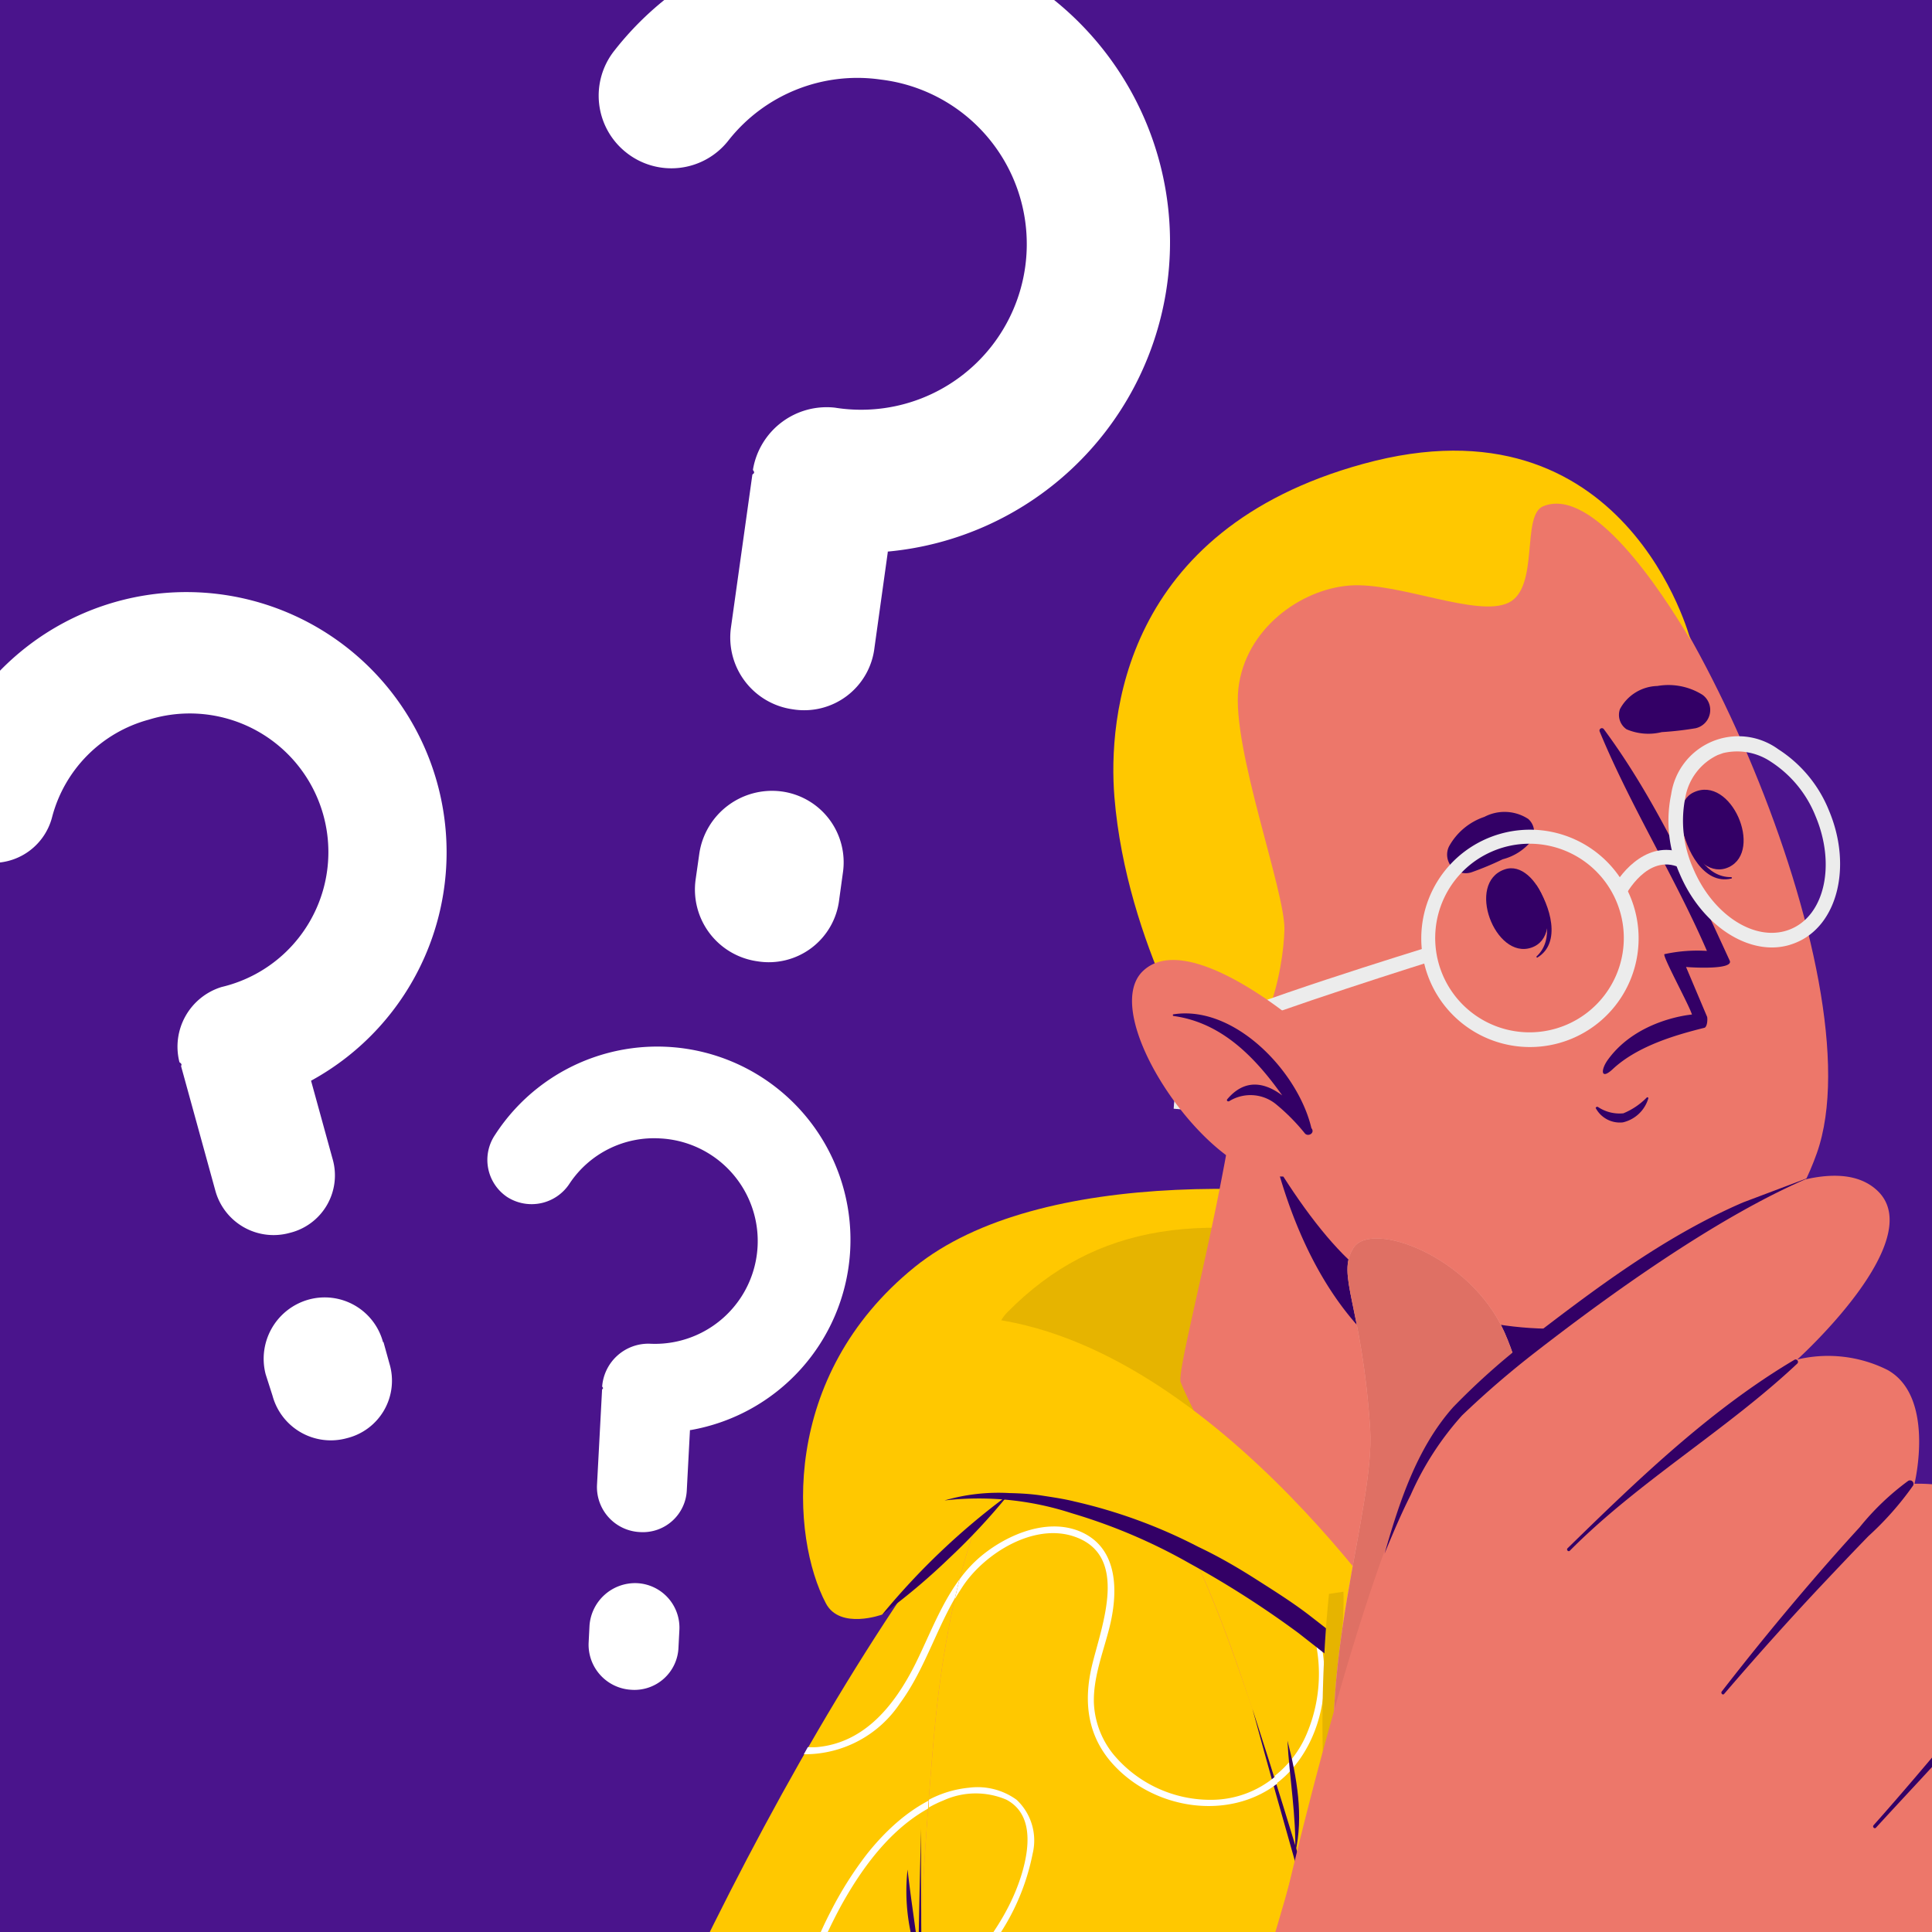 <svg id="Слой_1" data-name="Слой 1" xmlns="http://www.w3.org/2000/svg" xmlns:xlink="http://www.w3.org/1999/xlink" viewBox="0 0 160 160"><defs><style>.cls-1,.cls-13{fill:none;}.cls-2{fill:#4a148c;}.cls-3{clip-path:url(#clip-path);}.cls-4{fill:#ffc800;}.cls-5{opacity:0.5;}.cls-6{fill:#fff;}.cls-7{fill:#ececec;}.cls-8{fill:#c36358;}.cls-9{fill:#306;}.cls-10{clip-path:url(#clip-path-2);}.cls-11{fill:#ed776a;}.cls-12,.cls-14{opacity:0.1;}.cls-13{stroke:#f3a59e;stroke-linecap:round;stroke-linejoin:round;stroke-width:0;}.cls-15{fill:#ffaba1;}.cls-16{opacity:0.06;}</style><clipPath id="clip-path"><rect class="cls-1" x="-198.56" y="-3.22" width="177" height="177"/></clipPath><clipPath id="clip-path-2"><rect class="cls-1" x="-5.56" y="-5.22" width="174" height="174"/></clipPath></defs><rect class="cls-2" x="-1278.56" y="-28.22" width="1497" height="226"/><g class="cls-3"><path class="cls-4" d="M-76,119s3.33-33.42-5.85-45.34C-90.77,62-117.8,59.21-122.54,41.72c-4.49-16.55,11.44-21.57,10.2-35s-34.4-18-31.23-56.89c3.06-37.55,51.18-60.34,87.59-23.6C-39-56.59-38-33-19.48-24.85s36-8.74,54.28,4S43.7,19.9,15.9,26c-22.58,4.95-32.26,5.79-37.83,15.76-6.49,11.63,1.68,17.51-4,27.06-5.3,9-22.41,12-32.14,19.92-11.86,9.6-14.35,30.07-14.35,30.07Z"/><g class="cls-5"><path class="cls-6" d="M-76,119s3.33-33.42-5.85-45.34C-90.77,62-117.8,59.21-122.54,41.72c-4.49-16.55,11.44-21.57,10.2-35s-34.4-18-31.23-56.89c3.06-37.55,51.18-60.34,87.59-23.6C-39-56.59-38-33-19.48-24.85s36-8.74,54.28,4S43.7,19.9,15.9,26c-22.58,4.95-32.26,5.79-37.83,15.76-6.49,11.63,1.68,17.51-4,27.06-5.3,9-22.41,12-32.14,19.92-11.86,9.6-14.35,30.07-14.35,30.07Z"/></g><path class="cls-2" d="M9.7-27.47l.85,17.11L.11,3.2A17,17,0,0,1-6.55-9.5,17.14,17.14,0,0,1,9.7-27.47Z"/><path class="cls-7" d="M31.23-9.65A17.11,17.11,0,0,1,28.65.28,17.11,17.11,0,0,1,15,8.3,17,17,0,0,1,3.68,4.77L14.12-8.79,13.26-25.9A17.12,17.12,0,0,1,28.54-18,17.14,17.14,0,0,1,31.23-9.65Z"/><path class="cls-4" d="M31.23-9.65A17.11,17.11,0,0,1,28.65.28,17.11,17.11,0,0,1,15,8.3,17,17,0,0,1,3.68,4.77L14.12-8.79,13.26-25.9A17.12,17.12,0,0,1,28.54-18,17.14,17.14,0,0,1,31.23-9.65Z"/><path class="cls-8" d="M-65.9,164.45c.62.38,9.37,5.75,14.88,7.86,4.11,1.57,16.07,5.79,18.26,1.44,1.49-3-5.25-6.28-10-8.73-2.49-1.28-5.43-4.25-4.54-5.84,1.57-2.78,8,.69,12.1,3.58,8,5.61,18.5,15.36,24,11.52,2.08-1.45.07-4.58-3-7.75,5.08,3.82,10.57,7.06,12.94,5.54,1.37-.87,1.54-2.2,1-3.79,1.61.68,3.09.7,4.2-.3,1.89-1.67,1.27-4.44-.41-7.36a2.1,2.1,0,0,0,1.68-.91c4.16-5.31-13-23-19.22-25.08-18.42-6-38.56-6.1-38.56-6.1C-60.45,133.81-65.91,164.44-65.9,164.45Z"/><path class="cls-9" d="M-26.76,135.25c4.72,1.39,8.83,2.59,12.87,5.52,5.34,3.88,10.29,10.07,12,12.27,1.91,2.42,3.75,4.91,5.54,7.42.07.1-.1.23-.18.13A159.62,159.62,0,0,0-9.92,144.86a31.76,31.76,0,0,0-7.74-6,57,57,0,0,0-9.11-3.56A0,0,0,0,1-26.76,135.25Z"/></g><g class="cls-10"><path class="cls-6" d="M73.52,45.75l-1.1,7.89a5.86,5.86,0,0,1-6.78,5.1A6,6,0,0,1,60.53,52L62.3,39.36c0-.12.14-.1.15-.23s-.1-.13-.09-.26a6.19,6.19,0,0,1,6.78-5.11,13.72,13.72,0,1,0,3.8-27.17,13.58,13.58,0,0,0-12.58,5,6,6,0,0,1-8.55,1,6,6,0,0,1-.92-8.41,25.74,25.74,0,1,1,22.63,41.5ZM69.8,72.31l-.3,2.18a5.87,5.87,0,0,1-6.78,5.12,6,6,0,0,1-5.11-6.78l.31-2.18a6.09,6.09,0,0,1,6.77-5.11A5.92,5.92,0,0,1,69.8,72.31Z"/><path class="cls-6" d="M25.76,89.5l1.77,6.43A4.9,4.9,0,0,1,24,102.1a5,5,0,0,1-6.17-3.51L15,88.31c0-.1.07-.12,0-.22s-.13-.07-.15-.17a5.17,5.17,0,0,1,3.5-6.18A11.48,11.48,0,1,0,12.32,59.6a11.33,11.33,0,0,0-8,8.05,5.05,5.05,0,0,1-6.23,3.63,5,5,0,0,1-3.5-6.16A21.55,21.55,0,1,1,25.76,89.5Zm6,21.65.49,1.77a4.9,4.9,0,0,1-3.51,6.18,5,5,0,0,1-6.17-3.51L22,113.81a5.09,5.09,0,0,1,3.51-6.17A5,5,0,0,1,31.72,111.15Z"/><path class="cls-6" d="M57.14,118.43l-.26,4.93A3.64,3.64,0,0,1,53,126.88,3.73,3.73,0,0,1,49.44,123l.42-7.9c0-.07.08-.07.08-.14s-.07-.08-.07-.16a3.84,3.84,0,0,1,3.92-3.52,8.51,8.51,0,1,0,.9-17A8.4,8.4,0,0,0,47.18,98,3.75,3.75,0,0,1,42,99.13a3.7,3.7,0,0,1-1-5.15,16,16,0,1,1,16.21,24.45Zm-.88,16.62-.07,1.36a3.65,3.65,0,0,1-3.92,3.53A3.74,3.74,0,0,1,48.75,136l.07-1.37a3.79,3.79,0,0,1,3.92-3.52A3.69,3.69,0,0,1,56.26,135.05Z"/><path class="cls-11" d="M136.5,126.39c30.61,32,68.71,98.84,61.22,112.16-8.35,14.85-51-30-50.76-32.55.16-1.95-14.46-42.43-25.57-71.89S128.93,118.48,136.5,126.39Z"/><path class="cls-4" d="M146.67,206c-1.26-4.32-21.17-57.72-26.84-74.59s-.1-22,16.58-6.36,53,67.55,61,94.94c7.75,26.38-5.77,26.18-23.42,13.81C159.56,223.71,146.67,206,146.67,206Z"/><path class="cls-6" d="M118.49,118.18l-.35-.14a2.35,2.35,0,0,1,.19-.43l.7.25c1.91.61,4.25.81,5.92-.51a3.6,3.6,0,0,0,.53-.5l.46.24C124.23,119.13,120.94,119.07,118.49,118.18ZM131.68,121l-.47-.37c-.26.12-.53.25-.8.36-3.82,1.68-8.54,3.37-11.84,6.21.05.19.1.38.14.58a23.31,23.31,0,0,1,5.85-3.7C126.9,123,129.34,122.06,131.68,121Zm4.25,11.37a32,32,0,0,1,3.74-4l-.37-.39c-3.49,3-6,7.67-9.31,10.61a16.06,16.06,0,0,1-6.4,3.67c0,.16.11.31.17.47a15,15,0,0,0,4.62-2.22C131.5,138.32,133.57,135.26,135.93,132.34Zm17.23,12c-5,6.85-14.2,8.49-22.23,9.71-1,.14-1.94.3-2.91.49l.2.54c3.39-.69,6.87-1,10.25-1.75,5.62-1.29,11.51-4,15-8.53h0Zm6.87,59c-3.47-.87-6.62.29-9.67,1.9-1,.53-2,1.1-3,1.62.1.14.21.29.34.45,4.11-2.11,8.07-4.75,12.81-3.21a5.53,5.53,0,0,1,3.63,3.05,5.36,5.36,0,0,1-1.5,5.59c-1.95,2.07-4.63,2.89-7.22,3.87l.45.5,2.24-.87c3.09-1.22,6.71-3.47,6.94-7.18C165.18,206.09,162.74,204.05,160,203.38Zm-12.07-37c2.45-3.45,4.7-7,7.15-10.49,1-1.5,2.16-3,3.38-4.47l-.35-.47c-.65.76-1.26,1.55-1.85,2.34-2.47,3.26-4.67,6.72-7,10.1-3.45,5.1-7.51,10.84-12.84,14.38l.21.56C141.24,175.31,144.91,170.67,148,166.38Zm1.24,9.11a8.27,8.27,0,0,0,3.4,7.77c2.82,1.94,6,.75,8-1.74,1.19-1.46,2-3.15,3.11-4.7a19.79,19.79,0,0,1,4.44-4.78,13.6,13.6,0,0,1,3.37-1.83l-.34-.53a12.36,12.36,0,0,0-2.16,1.06c-3.43,2.09-5.51,5.31-7.61,8.61-1.08,1.69-2.38,3.48-4.38,4.12a4.93,4.93,0,0,1-4.84-1.3,7.64,7.64,0,0,1-.9-10.1c2.32-3.38,6.35-5.2,10.14-6.4,1.94-.61,3.94-1.13,5.9-1.75-.11-.17-.23-.33-.34-.49-3.94,1.26-8.14,2.15-11.52,4.15C152.56,169.3,149.74,172,149.2,175.49ZM181.32,186a24.05,24.05,0,0,1-5.76,5,25.63,25.63,0,0,1-11.89,4.17,16.36,16.36,0,0,1-11.69-3.5c-2.88-2.32-5.45-5.19-9.28-5.82a11.56,11.56,0,0,0-3.27-.07c.07.22.15.42.23.63a10.5,10.5,0,0,1,4.45.46,16.22,16.22,0,0,1,5.25,3.41,27.76,27.76,0,0,0,4.8,3.65,16.08,16.08,0,0,0,5.44,1.76,22.47,22.47,0,0,0,11.25-1.57,26.86,26.86,0,0,0,10.82-7.58C181.55,186.39,181.44,186.19,181.32,186Zm0,52.4c.56.3,1.12.58,1.67.85a19.41,19.41,0,0,1,5.34,2.07,16.47,16.47,0,0,0,2.14.46,27.73,27.73,0,0,0-5.89-2.77A16.62,16.62,0,0,0,181.35,238.39Zm3.05-47c-.09-.16-.17-.32-.27-.48-5.11,1.1-9.89,4.76-11.8,9.43-1.5,3.68-.62,7.28,1,10.77a52.87,52.87,0,0,1,2.63,6,21.54,21.54,0,0,1,1,5.85,20,20,0,0,1-2.81,10.93,5,5,0,0,0,.47.33,19.79,19.79,0,0,0,2.78-8.19,22.13,22.13,0,0,0-1.53-10.82c-1.65-4-4.47-8-3.62-12.57C173.25,197.15,178.66,192.56,184.4,191.37Zm13.38,29.85a30.2,30.2,0,0,1-5.08,1.17c-2.06.26-4.54.17-5.76-1.8a6,6,0,0,1-.24-4.81c1-3.36,3.75-5.29,6.32-7.42-.07-.17-.15-.34-.23-.51-1.29,1.06-2.65,2.06-3.81,3.18-2.09,2-3.64,5.18-3.15,8.12.61,3.7,4.37,4.22,7.49,3.73a33.7,33.7,0,0,0,4.59-1.17C197.87,221.55,197.83,221.39,197.78,221.22Z"/><path class="cls-12" d="M174,233.84c-14.46-10.13-27.35-27.8-27.35-27.8-1.25-4.32-21.17-57.71-26.84-74.6-2.09-6.23-2.66-10.86-1.69-13.43Z"/><path class="cls-4" d="M145.69,244.25H27.5s24.18-93.94,64.11-132.82c5.36-5.21,26.22-4.34,31,3.52C140.66,144.41,146,243.83,145.69,244.25Z"/><path class="cls-6" d="M130.66,191.62c-4.64,6.6.41,15.59,7.81,17.14a10,10,0,0,0,4.59-.15l.06.6a10.25,10.25,0,0,1-4.25.26c-6.59-1-12.12-8-10.37-14.73,1.36-5.21,6.65-8.83,11.94-9,0,.22.05.43.08.65a12.28,12.28,0,0,0-1.35.11A12.81,12.81,0,0,0,130.66,191.62ZM32.58,227.53l-.18-.15c-.07.2-.13.4-.19.6,4.62,3.81,5.57,10.68,7,16.27h.61C38.29,238.41,37.43,231.66,32.58,227.53Zm19.74-33.95c3.61-.23,7.27-1.44,9.47-4.46,1.7-2.34,2.58-5.63,1.33-8.36-1.46-3.15-5-4-8.19-3.91-1.38,0-2.73.16-4.09.31l-.25.6a25.84,25.84,0,0,1,6.68-.23,6.82,6.82,0,0,1,5,2.83,6.58,6.58,0,0,1,.67,5c-.93,4-4.16,6.47-8,7.31-3.42.74-6.89.34-10.33-.15-.07.19-.15.37-.22.55A40.57,40.57,0,0,0,52.32,193.58Zm5.09,44.21c-3.45-.64-9,2.68-10.84-1.82-1.39-3.38.6-7.14,2.75-9.68,2.6-3.07,6-5.37,9.27-7.61,6.13-4.14,21-16.82,13.89-22.2-6.61-5-15.09,9.6-20.06,14.18-4.39,4-10.82,7.69-17.1,7.6l-.18.54c6.35.11,12.62-3.5,17.34-7.41C58.69,206.24,64.81,192.87,72,197c6,3.4-5.15,15.33-11.3,19.57a93.29,93.29,0,0,0-9.15,6.66c-2.5,2.22-4.95,5-5.71,8.31-.55,2.47-.27,5.65,2.25,7,1.6.83,3.41.51,5.1.19,2.13-.41,4.13-.66,6.11.42a8.21,8.21,0,0,1,4,5.18h.65v0A8.76,8.76,0,0,0,57.41,237.79Zm43.23-74.86a9,9,0,0,0-9.68.48c-3,2.14-4.89,5.61-6.32,9-1.59,3.74-3,7.87-6.12,10.66-1.68,1.51-4.32,2.83-6.37,1.22a6,6,0,0,1-1.9-4.56c-.11-3.52,2-6.84,4.08-9.5s4.71-5.2,6.9-7.95a18.69,18.69,0,0,0,4.29-8.73,4.62,4.62,0,0,0-1.33-4.46,5.5,5.5,0,0,0-3.93-1c-3.45.34-6.39,2.84-8.46,5.45a29.92,29.92,0,0,0-3,4.75c-.94,1.79-1.64,3.7-2.59,5.47a4.29,4.29,0,0,1-5.3,2.36,7.47,7.47,0,0,1-3.73-2.77c-.08.18-.17.35-.24.53,1.68,2.07,4.21,3.68,6.89,2.81,1.71-.56,2.62-2.1,3.33-3.65.81-1.79,1.6-3.59,2.55-5.32,1.93-3.46,4.6-7,8.4-8.54a6.46,6.46,0,0,1,5.22-.07c2.2,1.16,1.92,3.86,1.35,5.9-1.93,6.78-8.31,11.06-12.11,16.69-1.75,2.59-3.2,5.7-2.78,8.9.37,2.88,2.41,5.55,5.61,4.85,3.74-.81,6.18-4.76,7.7-7.95,1.73-3.61,2.9-7.52,5.37-10.75s6.26-5.39,10.36-4c4.4,1.5,6.92,5.85,7.08,10.33.3,8.17-5.44,14.93-11.33,19.86-5.65,4.74-12,8.59-17.27,13.84A38.41,38.41,0,0,0,66.52,228.3c-.73,5-.73,11,1.29,15.95h.77a22.71,22.71,0,0,1-1.33-4.55A37.11,37.11,0,0,1,71.77,215c4-7,10.34-11.86,16.74-16.61,5.62-4.18,11.51-8.53,15.08-14.73C107.35,177.15,108.26,167.16,100.64,162.93Zm19.69,38.56a11.93,11.93,0,0,0-5.11-9.37,8.5,8.5,0,0,0-9.41-.14,13.5,13.5,0,0,0-5.52,8.5c-1.05,4.82-.18,9.77-.08,14.64A48.83,48.83,0,0,1,93,241.53c-.58.93-1.2,1.84-1.87,2.72h.82a41.75,41.75,0,0,0,4.9-8.71,49.39,49.39,0,0,0,3.59-12.9,74.08,74.08,0,0,0,.09-14c-.24-4.5-.09-9.21,2.53-13,2.31-3.39,6.35-5.48,10.36-3.77s6.22,5.94,6.34,10.2c.24,8.77-6.06,16.14-10.39,23.21A36,36,0,0,0,104.57,236a22.24,22.24,0,0,0-.27,8.21h.62a21.75,21.75,0,0,1,.54-9.28c2.22-7.89,8-14.08,11.73-21.26C119.13,210,120.6,205.78,120.33,201.49ZM138,228.19a10.66,10.66,0,0,0-9.11-4.13,7.47,7.47,0,0,0-6.85,5.73c-.81,3.82,1.21,7.79,3.3,10.85.82,1.19,1.74,2.39,2.62,3.61h.68a52.88,52.88,0,0,1-4.75-7.22c-1.82-3.79-2.41-9,1.82-11.41,3.58-2.07,8-.87,10.85,1.85,3.1,2.95,4.55,7.16,5.41,11.24.38,1.8.67,3.66,1,5.54h.58C142.6,238.51,141.74,232.71,138,228.19ZM100.67,108.31l-1,.11A23.35,23.35,0,0,1,95,112.63a25.91,25.91,0,0,1-8,3.62l-.74.84a20.9,20.9,0,0,0,2-.53A26.16,26.16,0,0,0,100.67,108.31Zm.85,16.82a6.88,6.88,0,0,1-.53-4.7c.68-3.08,3.14-6.05,6.37-6.58,4.18-.68,7.48,3,11.13,4.33a8.13,8.13,0,0,0,6,0q-.11-.23-.21-.42a7,7,0,0,1-5.21,0c-3.71-1.19-6.7-4.63-10.8-4.58-5.49.08-9.64,7-7.26,11.91.84,1.7,2.4,2.85,3.8,4.07a12.5,12.5,0,0,1,3.34,4.35,12.69,12.69,0,0,1,.1,10,8.69,8.69,0,0,1-7.7,5.41,10.45,10.45,0,0,1-8.35-3.82A7.26,7.26,0,0,1,90.59,141c0-2.07.73-4.09,1.25-6.06.77-2.95.88-6.8-2.49-8.15-2.69-1.08-5.89.27-8,2-2.82,2.29-4,5.9-5.54,9-1.68,3.35-4.15,6.54-8.16,6.9a6.28,6.28,0,0,1-.75,0l-.33.59h.16a9.47,9.47,0,0,0,7.81-4.23c2.21-3,3.16-6.79,5.29-9.89,1.82-2.62,5.72-5,9-4,4.78,1.51,2.38,7.43,1.59,10.74-.71,3-.38,5.81,1.74,8.15,3.9,4.3,11.26,4.87,15.07.18s3.07-12.55-1.37-16.74C104.39,128.14,102.51,127,101.52,125.13Zm17.42,17.46c3.22,1.2,6.78-.28,9.44-2.11a20.15,20.15,0,0,0,3.1-2.71l-.15-.53a16.67,16.67,0,0,1-1.34,1.32c-2.79,2.48-7.05,5-10.88,3.52s-4.79-6.11-3.54-9.73c1.41-4.08,5.27-6.56,9-8.3.69-.32,1.39-.63,2.09-.93a4.62,4.62,0,0,0-.19-.47c-5.68,2.47-11.64,5.67-12,12.48A7.33,7.33,0,0,0,118.94,142.59Zm20.11,33.24a22,22,0,0,1-8.39,4.64c-4.34,1.2-8.74.16-11.49-3.53a18.25,18.25,0,0,1-2.65-5.45,13.86,13.86,0,0,1-.62-7.54c1.1-4.18,5.12-6.8,9-8a74.86,74.86,0,0,1,10.34-2l-.12-.58c-1.42.26-2.83.48-4.21.69-4.09.61-8.29,1.45-11.63,4.06a10.51,10.51,0,0,0-4.18,9.85c.48,3.75,2,7.86,4.67,10.59a10.69,10.69,0,0,0,10.11,2.7,21.51,21.51,0,0,0,9.25-4.77C139.11,176.27,139.08,176.05,139.05,175.83Z"/><path class="cls-11" d="M77.35,143.75c-5,56.07,2.8,100.74,26.34,104,15.64,2.14,11.72-45.27,11.68-46.29a243.76,243.76,0,0,0-13-63.87C90.17,102.91,79.57,118.69,77.35,143.75Z"/><path class="cls-4" d="M77.35,143.75c-5,56.07,2.8,100.74,26.34,104,15.64,2.14,17.82-37.84,17.79-38.86-.13-3.46-8-39.83-19.12-71.3C90.17,102.91,79.57,118.69,77.35,143.75Z"/><path class="cls-9" d="M103.72,141.52c3.43,10.57,6.55,21.22,9.57,31.91s6,21.42,7.77,32.38C117,187,108.84,160.38,103.72,141.52Z"/><path class="cls-9" d="M106.62,144.15c.78,3,1.36,6.26.64,9.33.1-3.08-.48-6.26-.64-9.33Z"/><path class="cls-6" d="M79.83,131.23c-.27.4-.52.8-.76,1.21.13-.56.26-1.11.4-1.65a10.51,10.51,0,0,1,1.88-2c2.11-1.71,5.31-3.06,8-2,3.37,1.35,3.26,5.2,2.49,8.15-.52,2-1.3,4-1.25,6.06a7.26,7.26,0,0,0,1.57,4.23,10.45,10.45,0,0,0,8.35,3.82,8.25,8.25,0,0,0,5.09-1.92c.07.18.13.37.19.57-4,3.09-10.17,2.2-13.62-1.6-2.12-2.34-2.45-5.16-1.74-8.15.79-3.31,3.19-9.23-1.59-10.74C85.55,126.18,81.65,128.61,79.83,131.23Zm5.69,22.28a4.62,4.62,0,0,0-1.33-4.46,5.5,5.5,0,0,0-3.93-1,9,9,0,0,0-3.34,1c0,.21,0,.42,0,.64a9.45,9.45,0,0,1,1.2-.58,6.46,6.46,0,0,1,5.22-.07c2.2,1.16,1.92,3.86,1.35,5.9-1.42,5-5.21,8.59-8.63,12.39,0,.27,0,.54,0,.81,1.74-2,3.59-3.89,5.24-6A18.69,18.69,0,0,0,85.52,153.51Zm18.07,30.18c3.76-6.54,4.67-16.53-3-20.76a9,9,0,0,0-9.68.48c-3,2.14-4.89,5.61-6.32,9-1.59,3.74-3,7.87-6.12,10.66a8.76,8.76,0,0,1-2.41,1.56l0,.64c3.3-1.15,5.51-4.77,6.92-7.73,1.73-3.61,2.9-7.52,5.37-10.75s6.26-5.39,10.36-4c4.4,1.5,6.92,5.85,7.08,10.33.3,8.17-5.44,14.93-11.33,19.86C89.16,197.46,83.12,201.17,78,206c0,.28.09.57.14.85a96.39,96.39,0,0,1,10.33-8.47C94.13,194.24,100,189.89,103.59,183.69Zm13.6,30a24.63,24.63,0,0,0,3.17-11.3c0-.31,0-.61,0-.92a13,13,0,0,0-1.2-4.78,11,11,0,0,0-3.91-4.59,8.5,8.5,0,0,0-9.41-.14,13.5,13.5,0,0,0-5.52,8.5c-1.05,4.82-.18,9.77-.08,14.64A48.83,48.83,0,0,1,93,241.53l-.42.65.51.46a44.64,44.64,0,0,0,3.76-7.1,49.39,49.39,0,0,0,3.59-12.9,74.08,74.08,0,0,0,.09-14c-.24-4.5-.09-9.21,2.53-13,2.31-3.39,6.35-5.48,10.36-3.77s6.22,5.94,6.34,10.2c.24,8.77-6.06,16.14-10.39,23.21A36,36,0,0,0,104.57,236a22.4,22.4,0,0,0,.37,11.09c.06.22.13.44.2.66a6,6,0,0,0,.61,0,22.12,22.12,0,0,1-.29-12.77C107.68,227.08,113.49,220.89,117.19,213.71Z"/><path class="cls-9" d="M76.28,151.44c-.06,13.68.29,27.39,1.42,41,1.44,17.05,5.45,53,27.28,54.71a13.23,13.23,0,0,0,9.34-2.6A63.9,63.9,0,0,0,125.25,234a262.76,262.76,0,0,0,18.12-24.83L142,207.77l1.37,1.3,0,0c-1.75,3-3.59,5.85-5.48,8.73-5.55,8.27-18.35,27.3-27.76,30C98.67,250.38,90,242.47,85.35,232.7c-10.3-21.79-9.68-57.11-9.07-81.26Z"/><path class="cls-9" d="M75.16,154.83c.29,2.59.71,5.1,1,7.69a16.4,16.4,0,0,1-1-7.69Z"/><path class="cls-4" d="M116.3,141.42S96.13,123,83.48,123.82l-10.42,9.89s-3.49,1.28-4.66-.92c-2.88-5.44-3.86-18.79,7.35-27.86,10.26-8.29,31.93-7.39,46.45-4.08,13.93,3.18,21.82,11.06,17.88,20.21S116.3,141.42,116.3,141.42Z"/><path class="cls-12" d="M117.55,137.13s15.47-11.84,16.88-18.61-12.23-12.73-21-15c-13.56-3.44-22.67-2.27-30,5.15S117.55,137.13,117.55,137.13Z"/><path class="cls-11" d="M119.78,134.88c-7.23.91-18.18-11.17-22-20.41-.26-.64,1.34-6.85,2.92-14.49.94-4.64,1.88-9.83,2.39-14.63.1-1,29.3,10.54,29.3,10.54s-4,9.74-4.88,18.11a11,11,0,0,0,0,2c0,.09,0,.2,0,.33C127.7,120.12,126.77,134,119.78,134.88Z"/><path class="cls-9" d="M124.39,116.15a20,20,0,0,0,3.1.17,1.84,1.84,0,0,0,0-.34,11,11,0,0,1,0-2c.85-8.36,4.88-18.1,4.88-18.1s-23.7-9.35-28.47-10.49C104.24,91,106.69,113.85,124.39,116.15Z"/><path class="cls-11" d="M93.5,61.21c-.76,11.19,11.78,40.1,20.78,45.1,13,7.25,30.9,4.08,36.18-10.8,5.12-14.42-11.89-51.8-21.62-56C114.52,33.36,94.62,44.68,93.5,61.21Z"/><path class="cls-13" d="M116.92,109.21s0,0,0,0"/><path class="cls-9" d="M127.22,73.28c0-.07-.11.16-.07.24.89,1.92,1.6,4.28.11,5.68-.05,0,0,.14.06.1C129.34,78.08,128.38,75,127.22,73.28Z"/><path class="cls-9" d="M124.61,72c-3.24,1.11-.79,7.5,2.21,6.48S127.32,71.06,124.61,72Z"/><path class="cls-9" d="M139.28,68.36c0-.08.19,0,.22.12.69,2,1.83,4.19,3.87,4.16.06,0,.1.1,0,.12C141.09,73.29,139.61,70.38,139.28,68.36Z"/><path class="cls-9" d="M140.26,65.62c3.09-1.46,5.79,4.83,2.92,6.19S137.66,66.84,140.26,65.62Z"/><path class="cls-9" d="M121.86,72.24a25.3,25.3,0,0,0,2.59-1.08,4.5,4.5,0,0,0,2.44-1.6,1.44,1.44,0,0,0-.33-1.74,3.59,3.59,0,0,0-3.63-.17A5.25,5.25,0,0,0,120,70.1,1.54,1.54,0,0,0,121.86,72.24Z"/><path class="cls-9" d="M140.42,60.31a26.67,26.67,0,0,1-2.8.32,4.6,4.6,0,0,1-2.91-.23,1.44,1.44,0,0,1-.55-1.68,3.62,3.62,0,0,1,3.1-1.91,5.31,5.31,0,0,1,3.73.73A1.55,1.55,0,0,1,140.42,60.31Z"/><path class="cls-9" d="M132.33,91.67a3.21,3.21,0,0,0,2.11.53,5.79,5.79,0,0,0,1.94-1.31.08.08,0,0,1,.13.06,2.87,2.87,0,0,1-2.11,2,2.26,2.26,0,0,1-2.23-1.15C132.1,91.73,132.23,91.63,132.33,91.67Z"/><path class="cls-9" d="M133.55,88.55c2.13-2,5.48-2.9,7.63-3.44.21-.13.24-.66.2-.89h0l-1.75-4.14c.66.06,4,.23,3.61-.54-2.93-6.37-6.18-13.45-10.43-19.17a.2.2,0,0,0-.34.19c2.57,6.23,6.21,12,8.89,18.19a12.72,12.72,0,0,0-3.52.27c-.19.14,2.08,4.28,2.28,5,0,0-4.47.35-6.93,3.7C132.55,88.57,132.54,89.49,133.55,88.55Z"/><path class="cls-4" d="M100,88.64c4.89-.45,6.29-8.45,6.37-11.64s-4.39-15.06-3.81-20,5.18-8.21,9.22-8.51,10.57,2.69,13.16,1.42,1-7.32,2.9-8C131.9,40.31,137.5,48.78,140,53c0,0-5.3-20.59-27.12-14.58C92.93,43.9,91.77,59.55,92.29,66,93.3,78.29,100,88.64,100,88.64Z"/><path class="cls-7" d="M129.16,86.37a9,9,0,1,1,5.29-13.24h0a9,9,0,0,1-5.29,13.24ZM124.5,70.18a8,8,0,0,0-1.79.77,7.81,7.81,0,1,0,1.79-.77Z"/><path class="cls-7" d="M148.22,78.25c-3.32,1-7.31-1.58-9.13-5.92a10.76,10.76,0,0,1-.69-6.55,5.62,5.62,0,0,1,8.87-3.73,10.81,10.81,0,0,1,4.2,5.08c1.93,4.59.72,9.49-2.7,10.92C148.59,78.13,148.4,78.19,148.22,78.25Zm-5.53-15.88-.44.16a4.81,4.81,0,0,0-2.68,3.52,9.7,9.7,0,0,0,.63,5.82c1.67,4,5.29,6.25,8.11,5.07s3.72-5.37,2.05-9.34a9.6,9.6,0,0,0-3.71-4.52A5,5,0,0,0,142.69,62.37Z"/><path class="cls-7" d="M134.58,74.21l-1.08-.55c.82-1.59,3.14-4.24,6.08-2.92l-.49,1.1C136.45,70.66,134.65,74.07,134.58,74.21Z"/><path class="cls-7" d="M98.4,91.92l-1.2-.1c0-.56.51-5.52,2.82-7s17.66-6.2,18.32-6.41l.36,1.15c-4.44,1.39-16.37,5.24-18,6.29S98.51,90.56,98.4,91.92Z"/><path class="cls-11" d="M107.66,84.86s-9.26-8-13-4.45,4.89,16.33,10.55,16.94a5.43,5.43,0,0,0,6.34-4.62Z"/><path class="cls-9" d="M97.19,84c-.09,0-.07.13,0,.14,4,.55,6.76,3.43,9,6.58-1.42-1.07-3.08-1.43-4.55.31-.08.09,0,.22.15.17a3.34,3.34,0,0,1,3.85.22,16.55,16.55,0,0,1,2.43,2.45c.25.28.8,0,.58-.38a.35.35,0,0,1-.05-.08C107.51,88.78,102.27,83.22,97.19,84Z"/><path class="cls-4" d="M117.55,137.13s-16.55-26-36.2-28l2.13,14.65s11.67-.37,32.82,17.6Z"/><path class="cls-9" d="M78.22,124.26a24.9,24.9,0,0,1,10.54,1.06,46.25,46.25,0,0,1,9.77,4.16,79.77,79.77,0,0,1,9,5.76l4.2,3.29,4.06,3.49.45.39.49-.27A89.08,89.08,0,0,0,127,135.43a49.4,49.4,0,0,0,4.74-3.93,31.21,31.21,0,0,0,4.1-4.57,53.66,53.66,0,0,1-9.47,7.61c-1.68,1.13-3.42,2.18-5.17,3.2s-3.52,2-5.3,2.95l.94.12-4.06-3.61c-1.41-1.14-2.84-2.26-4.27-3.37s-3-2.09-4.52-3.06-3.11-1.89-4.76-2.67A42.94,42.94,0,0,0,89,124.35c-.88-.22-1.79-.35-2.69-.49s-1.81-.19-2.72-.21A16,16,0,0,0,78.22,124.26Z"/><path class="cls-9" d="M73.06,133.71a53.14,53.14,0,0,0,5.51-4.63,53.15,53.15,0,0,0,4.91-5.26,58.56,58.56,0,0,0-10.42,9.89Z"/><path class="cls-4" d="M110.06,132a107.75,107.75,0,0,0-.25,18.62c.28,4.32,3.29,19.67,8,18.7s-3.94-10.3-6-18.35-.41-14.23-.55-19.15Z"/><g class="cls-14"><path d="M110.06,132a107.75,107.75,0,0,0-.25,18.62c.28,4.32,3.29,19.67,8,18.7s-3.94-10.3-6-18.35-.41-14.23-.55-19.15Z"/></g><path class="cls-4" d="M126.28,132.72a98.86,98.86,0,0,1,5,16.13c.86,3.84,2.19,18-2.19,18.34s.77-10,.52-17.51-3.3-12.48-4.44-16.79Z"/><g class="cls-14"><path d="M126.28,132.72a98.86,98.86,0,0,1,5,16.13c.86,3.84,2.19,18-2.19,18.34s.77-10,.52-17.51-3.3-12.48-4.44-16.79Z"/></g><path class="cls-11" d="M108.07,244.31c12.9-2,34.05-31.06,47.46-64.3,2.55-6.33-46.56-31.9-48.51-24.87-6.23,22.57-18.44,52.08-18,70.29C89.28,239.6,99.15,245.68,108.07,244.31Z"/><path class="cls-15" d="M131,131.2c-3.13-3.83-3.6-14.55-6.41-20.87s-11-9.29-12.49-7,.7,4.66,1.37,15c.43,6.67-4.68,20-2.5,32.13C112.11,156.64,134.18,135,131,131.2Z"/><path class="cls-11" d="M131,131.2c-3.13-3.83-3.6-14.55-6.41-20.87s-11-9.29-12.49-7,.7,4.66,1.37,15c.43,6.67-4.68,20-2.5,32.13C112.11,156.64,134.18,135,131,131.2Z"/><path class="cls-16" d="M131,131.2c-3.13-3.83-3.6-14.55-6.41-20.87s-11-9.29-12.49-7,.7,4.66,1.37,15c.43,6.67-4.68,20-2.5,32.13C112.11,156.64,134.18,135,131,131.2Z"/><path class="cls-11" d="M155.46,98.59c4.38,4.09-6.62,14-6.62,14a11,11,0,0,1,7.47.86c4,2.22,2.24,9.43,2.24,9.43a13.64,13.64,0,0,1,7.74,2.17c3.6,2.5,2.88,10,2.88,10a12,12,0,0,1,5.61,6.19c2.56,7.24-5.45,15.94-9.34,22.3-4.17,6.81-9.4,15.27-12.39,19.46l-47-23.9s8-35.92,14.42-42.07C125.87,111.92,148.76,92.34,155.46,98.59Z"/><path class="cls-9" d="M148.63,112.6c-7,4.14-13.06,10-18.81,15.62-.13.13.07.33.19.2,5.66-5.71,13-10,18.85-15.51A.2.2,0,0,0,148.63,112.6Z"/><path class="cls-9" d="M158,122.66a21.49,21.49,0,0,0-4,3.83c-1.33,1.45-2.64,2.93-3.92,4.42q-3.87,4.5-7.49,9.17c-.11.14.08.34.2.2,2.57-3,5.18-5.92,7.87-8.79,1.35-1.43,2.7-2.86,4.07-4.27a25.57,25.57,0,0,0,3.69-4.17A.29.29,0,0,0,158,122.66Z"/><path class="cls-9" d="M169.06,135.24c-1.39.8-2.44,2.42-3.45,3.64Q163.9,141,162.16,143c-2.32,2.75-4.63,5.5-7,8.16-.12.14.08.33.2.2,2.47-2.7,5-5.36,7.41-8.08,1.19-1.33,2.39-2.68,3.57-4,1-1.15,2.39-2.47,2.91-3.93A.1.1,0,0,0,169.06,135.24Z"/><path class="cls-9" d="M150.21,97.37c-8,3.31-17.53,10.32-23.13,14.67a76.21,76.21,0,0,0-6,5.18,24.75,24.75,0,0,0-4.25,6.58c-.8,1.58-1.49,3.22-2.17,4.87,1.22-4.24,2.67-8.75,5.69-12.14a58.06,58.06,0,0,1,6-5.38c5.64-4.34,11.42-8.73,18-11.57Z"/></g></svg>
